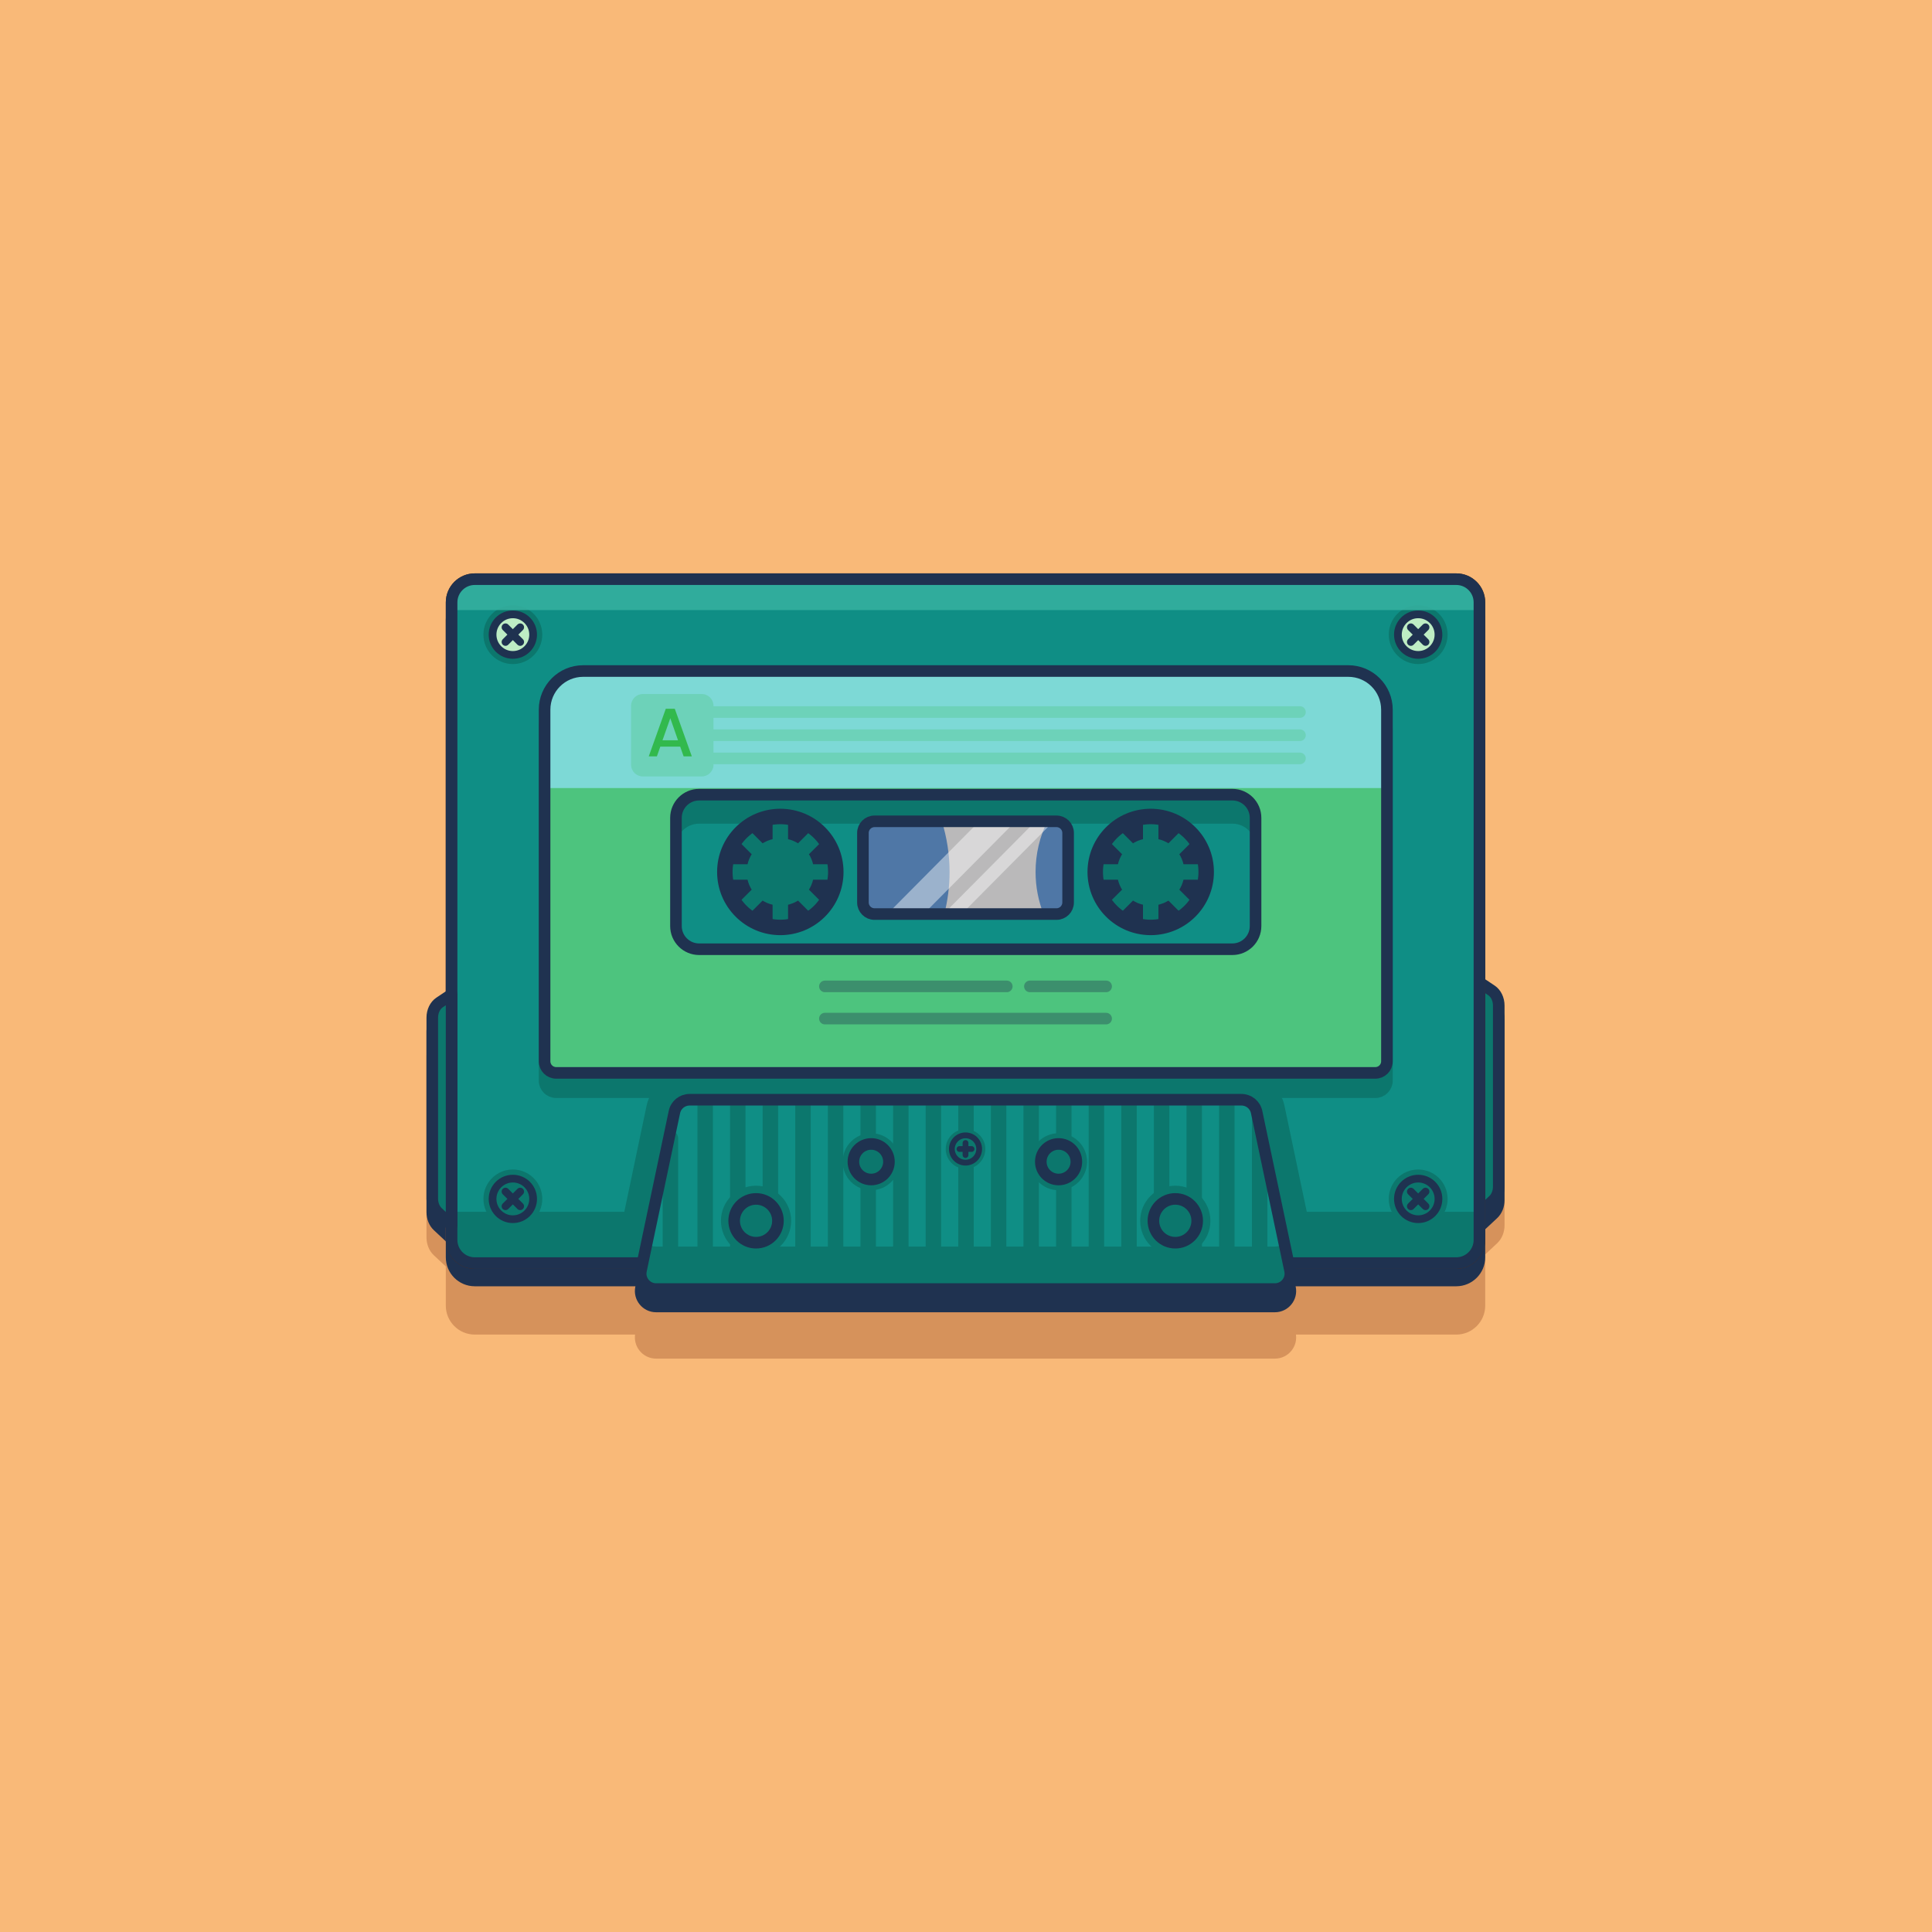 <svg xmlns="http://www.w3.org/2000/svg" enable-background="new 0 0 1000 1000" viewBox="0 0 1000 1000"><rect width="1000" height="1000" fill="#f9b978"/><path fill="#d6925b" stroke="#d6925b" stroke-miterlimit="10" stroke-width="6" d="M233.75,654.224l-7.144-6.677
	c-1.799-1.681-2.856-4.306-2.856-7.092v-93.752c0-3.267,1.45-6.271,3.777-7.824l6.223-4.154V654.224z"/><path fill="none" stroke="#1f3250" stroke-linecap="round" stroke-linejoin="round" stroke-miterlimit="10" stroke-width="6" d="
	M233.75,641.224l-7.144-6.677c-1.799-1.681-2.856-4.306-2.856-7.092v-93.752c0-3.267,1.45-6.271,3.777-7.824l6.223-4.154V641.224z"/><path fill="#d6925b" stroke="#d6925b" stroke-miterlimit="10" stroke-width="6" d="M659.887,700.224H339.613
	c-5.082,0-8.877-4.678-7.828-9.651l17.293-82c0.78-3.701,4.046-6.349,7.828-6.349h285.689c3.782,0,7.047,2.649,7.828,6.349
	l17.293,82C668.764,695.546,664.969,700.224,659.887,700.224z"/><path fill="#d6925b" stroke="#d6925b" stroke-miterlimit="10" stroke-width="6" d="M753.75 687.776h-508c-6.627 0-12-5.373-12-12v-330c0-6.627 5.373-12 12-12h508c6.627 0 12 5.373 12 12v330C765.75 682.404 760.377 687.776 753.75 687.776zM765.75 647.974l7.144-6.677c1.799-1.681 2.856-4.306 2.856-7.092v-93.752c0-3.267-1.45-6.271-3.777-7.824l-6.223-4.154V647.974z"/><path fill="none" stroke="#1f3250" stroke-linecap="round" stroke-linejoin="round" stroke-miterlimit="10" stroke-width="6" d="
		M765.75,634.974l7.144-6.677c1.799-1.681,2.856-4.306,2.856-7.092v-93.752c0-3.267-1.45-6.271-3.777-7.824l-6.223-4.154V634.974z"/><path fill="#0c776d" d="M765.75,627.974l7.144-6.677c1.799-1.681,2.856-4.306,2.856-7.092v-93.752
		c0-3.267-1.45-6.271-3.777-7.824l-6.223-4.154V627.974z"/><path fill="none" stroke="#1f3250" stroke-linecap="round" stroke-linejoin="round" stroke-miterlimit="10" stroke-width="6" d="
		M765.75,627.974l7.144-6.677c1.799-1.681,2.856-4.306,2.856-7.092v-93.752c0-3.267-1.45-6.271-3.777-7.824l-6.223-4.154V627.974z"/><path fill="#1f3250" stroke="#1f3250" stroke-linecap="round" stroke-linejoin="round" stroke-miterlimit="10" stroke-width="6" d="
	M753.75,662.776h-508c-6.627,0-12-5.373-12-12v-330c0-6.627,5.373-12,12-12h508c6.627,0,12,5.373,12,12v330
	C765.75,657.404,760.377,662.776,753.75,662.776z"/><path fill="#1f3250" stroke="#1f3250" stroke-linecap="round" stroke-linejoin="round" stroke-miterlimit="10" stroke-width="6" d="
	M659.887,676.224H339.613c-5.082,0-8.877-4.678-7.828-9.651l17.293-82c0.78-3.701,4.046-6.349,7.828-6.349h285.689
	c3.782,0,7.047,2.649,7.828,6.349l17.293,82C668.764,671.546,664.969,676.224,659.887,676.224z"/><path fill="none" stroke="#5c290c" stroke-linecap="round" stroke-linejoin="round" stroke-miterlimit="10" stroke-width="6" d="
	M753.75,653.776h-508c-6.627,0-12-5.373-12-12v-330c0-6.627,5.373-12,12-12h508c6.627,0,12,5.373,12,12v330
	C765.75,648.404,760.377,653.776,753.75,653.776z"/><path fill="#0f8e85" d="M753.75,653.776h-508c-6.627,0-12-5.373-12-12v-330c0-6.627,5.373-12,12-12h508
	c6.627,0,12,5.373,12,12v330C765.75,648.404,760.377,653.776,753.75,653.776z"/><circle cx="265.448" cy="328.486" r="15.229" fill="#0c776d"/><circle cx="265.448" cy="328.486" r="10.5" fill="#beedc4"/><circle cx="265.448" cy="328.486" r="10.5" fill="none" stroke="#1f3250" stroke-linecap="round" stroke-linejoin="round" stroke-miterlimit="10" stroke-width="4"/><line x1="261.647" x2="269.249" y1="324.685" y2="332.286" fill="none" stroke="#1f3250" stroke-linecap="round" stroke-linejoin="round" stroke-miterlimit="10" stroke-width="4"/><line x1="269.249" x2="261.647" y1="324.685" y2="332.286" fill="none" stroke="#1f3250" stroke-linecap="round" stroke-linejoin="round" stroke-miterlimit="10" stroke-width="4"/><circle cx="734.052" cy="328.486" r="15.229" fill="#0c776d"/><circle cx="734.052" cy="328.486" r="10.5" fill="#beedc4"/><circle cx="734.052" cy="328.486" r="10.5" fill="none" stroke="#1f3250" stroke-linecap="round" stroke-linejoin="round" stroke-miterlimit="10" stroke-width="4"/><line x1="730.251" x2="737.853" y1="324.685" y2="332.286" fill="none" stroke="#1f3250" stroke-linecap="round" stroke-linejoin="round" stroke-miterlimit="10" stroke-width="4"/><line x1="737.853" x2="730.251" y1="324.685" y2="332.286" fill="none" stroke="#1f3250" stroke-linecap="round" stroke-linejoin="round" stroke-miterlimit="10" stroke-width="4"/><path fill="#0c776d" d="M677.435,632.224l-12.626-60.037c-1.795-8.516-9.415-14.963-18.117-14.963H352.809
	c-8.703,0-16.323,6.486-18.118,15l-12.601,60H677.435z"/><path fill="#0c776d" stroke="#0c776d" stroke-linecap="round" stroke-linejoin="round" stroke-miterlimit="10" stroke-width="6" d="
	M711.875,565.322h-424c-3.314,0-6-2.686-6-6v-182c0-11.046,8.954-20,20-20h396c11.046,0,20,8.954,20,20v182
	C717.875,562.635,715.189,565.322,711.875,565.322z"/><path fill="#0c776d" d="M753.75,653.776h-508c-6.627,0-12-5.373-12-12v-14.552h532v14.552
	C765.75,648.404,760.377,653.776,753.75,653.776z"/><path fill="#36b2a0" d="M765.75,315.776h-532v-4c0-6.627,5.373-12,12-12h508
	c6.627,0,12,5.373,12,12V315.776z" opacity=".86"/><path fill="none" stroke="#1f3250" stroke-linecap="round" stroke-linejoin="round" stroke-miterlimit="10" stroke-width="6" d="
	M753.75,653.776h-508c-6.627,0-12-5.373-12-12v-330c0-6.627,5.373-12,12-12h508c6.627,0,12,5.373,12,12v330
	C765.75,648.404,760.377,653.776,753.75,653.776z"/><path fill="#7dd9d6" d="M711.875,555.322h-424c-3.314,0-6-2.686-6-6v-182c0-11.046,8.954-20,20-20h396
	c11.046,0,20,8.954,20,20v182C717.875,552.635,715.189,555.322,711.875,555.322z"/><path fill="#32b94d" d="M711.875,555.322h-424c-3.314,0-6-2.686-6-6V407.89h436v141.431
	C717.875,552.635,715.189,555.322,711.875,555.322z" opacity=".64"/><path fill="none" stroke="#1f3250" stroke-linecap="round" stroke-linejoin="round" stroke-miterlimit="10" stroke-width="6" d="
	M711.875,555.322h-424c-3.314,0-6-2.686-6-6v-182c0-11.046,8.954-20,20-20h396c11.046,0,20,8.954,20,20v182
	C717.875,552.635,715.189,555.322,711.875,555.322z"/><path fill="#0f8e85" d="M659.887,667.224H339.613c-5.082,0-8.877-4.678-7.828-9.651l17.293-82
	c0.78-3.701,4.046-6.349,7.828-6.349h285.689c3.782,0,7.047,2.649,7.828,6.349l17.293,82
	C668.764,662.546,664.969,667.224,659.887,667.224z"/><line x1="347" x2="347" y1="589.224" y2="658.557" fill="none" stroke="#0c776d" stroke-linecap="round" stroke-linejoin="round" stroke-miterlimit="10" stroke-width="8"/><line x1="652" x2="652" y1="579.724" y2="661.891" fill="none" stroke="#0c776d" stroke-linecap="round" stroke-linejoin="round" stroke-miterlimit="10" stroke-width="8"/><line x1="365" x2="365" y1="569.224" y2="661.891" fill="none" stroke="#0c776d" stroke-linecap="round" stroke-linejoin="round" stroke-miterlimit="10" stroke-width="8"/><line x1="381.875" x2="381.875" y1="569.224" y2="661.891" fill="none" stroke="#0c776d" stroke-linecap="round" stroke-linejoin="round" stroke-miterlimit="10" stroke-width="8"/><line x1="398.75" x2="398.75" y1="569.224" y2="661.891" fill="none" stroke="#0c776d" stroke-linecap="round" stroke-linejoin="round" stroke-miterlimit="10" stroke-width="8"/><line x1="415.625" x2="415.625" y1="569.224" y2="661.891" fill="none" stroke="#0c776d" stroke-linecap="round" stroke-linejoin="round" stroke-miterlimit="10" stroke-width="8"/><line x1="432.5" x2="432.5" y1="569.224" y2="661.891" fill="none" stroke="#0c776d" stroke-linecap="round" stroke-linejoin="round" stroke-miterlimit="10" stroke-width="8"/><line x1="449.375" x2="449.375" y1="569.224" y2="661.891" fill="none" stroke="#0c776d" stroke-linecap="round" stroke-linejoin="round" stroke-miterlimit="10" stroke-width="8"/><line x1="466.25" x2="466.25" y1="569.224" y2="661.891" fill="none" stroke="#0c776d" stroke-linecap="round" stroke-linejoin="round" stroke-miterlimit="10" stroke-width="8"/><line x1="483.125" x2="483.125" y1="569.224" y2="661.891" fill="none" stroke="#0c776d" stroke-linecap="round" stroke-linejoin="round" stroke-miterlimit="10" stroke-width="8"/><line x1="500" x2="500" y1="569.224" y2="661.891" fill="none" stroke="#0c776d" stroke-linecap="round" stroke-linejoin="round" stroke-miterlimit="10" stroke-width="8"/><line x1="516.875" x2="516.875" y1="569.224" y2="661.891" fill="none" stroke="#0c776d" stroke-linecap="round" stroke-linejoin="round" stroke-miterlimit="10" stroke-width="8"/><line x1="533.75" x2="533.75" y1="569.224" y2="661.891" fill="none" stroke="#0c776d" stroke-linecap="round" stroke-linejoin="round" stroke-miterlimit="10" stroke-width="8"/><line x1="550.625" x2="550.625" y1="569.224" y2="661.891" fill="none" stroke="#0c776d" stroke-linecap="round" stroke-linejoin="round" stroke-miterlimit="10" stroke-width="8"/><line x1="567.5" x2="567.5" y1="569.224" y2="661.891" fill="none" stroke="#0c776d" stroke-linecap="round" stroke-linejoin="round" stroke-miterlimit="10" stroke-width="8"/><line x1="584.375" x2="584.375" y1="569.224" y2="661.891" fill="none" stroke="#0c776d" stroke-linecap="round" stroke-linejoin="round" stroke-miterlimit="10" stroke-width="8"/><line x1="601.25" x2="601.25" y1="569.224" y2="661.891" fill="none" stroke="#0c776d" stroke-linecap="round" stroke-linejoin="round" stroke-miterlimit="10" stroke-width="8"/><line x1="618.125" x2="618.125" y1="569.224" y2="661.891" fill="none" stroke="#0c776d" stroke-linecap="round" stroke-linejoin="round" stroke-miterlimit="10" stroke-width="8"/><line x1="635" x2="635" y1="569.224" y2="661.891" fill="none" stroke="#0c776d" stroke-linecap="round" stroke-linejoin="round" stroke-miterlimit="10" stroke-width="8"/><path fill="#0c776d" d="M664.76,643.563c-1.339,1.033-3.018,1.661-4.873,1.661H339.613
	c-1.855,0-3.534-0.628-4.873-1.661l-2.955,14.01c-1.049,4.973,2.745,9.651,7.828,9.651h320.274c5.083,0,8.877-4.678,7.828-9.651
	L664.76,643.563z"/><path fill="none" stroke="#1f3250" stroke-linecap="round" stroke-linejoin="round" stroke-miterlimit="10" stroke-width="6" d="
	M659.887,667.224H339.613c-5.082,0-8.877-4.678-7.828-9.651l17.293-82c0.78-3.701,4.046-6.349,7.828-6.349h285.689
	c3.782,0,7.047,2.649,7.828,6.349l17.293,82C668.764,662.546,664.969,667.224,659.887,667.224z"/><path fill="#0f8e85" d="M637.875,491.322h-276c-6.627,0-12-5.373-12-12v-56c0-6.627,5.373-12,12-12h276
	c6.627,0,12,5.373,12,12v56C649.875,485.949,644.502,491.322,637.875,491.322z"/><path fill="#0c776d" d="M637.875,411.322h-276c-6.627,0-12,5.373-12,12v15c0-6.627,5.373-12,12-12h276
	c6.627,0,12,5.373,12,12v-15C649.875,416.694,644.502,411.322,637.875,411.322z"/><path fill="none" stroke="#1f3250" stroke-linecap="round" stroke-linejoin="round" stroke-miterlimit="10" stroke-width="6" d="
	M637.875,491.322h-276c-6.627,0-12-5.373-12-12v-56c0-6.627,5.373-12,12-12h276c6.627,0,12,5.373,12,12v56
	C649.875,485.949,644.502,491.322,637.875,491.322z"/><path fill="none" stroke="#0c776d" stroke-linecap="round" stroke-linejoin="round" stroke-miterlimit="10" stroke-width="6" d="
	M347,586.224"/><circle cx="391.333" cy="631.891" r="18.167" fill="#0c776d"/><circle cx="391.333" cy="631.891" r="11.333" fill="none" stroke="#1f3250" stroke-linecap="round" stroke-linejoin="round" stroke-miterlimit="10" stroke-width="6"/><circle cx="608.333" cy="631.891" r="18.167" fill="#0c776d"/><circle cx="608.333" cy="631.891" r="11.333" fill="none" stroke="#1f3250" stroke-linecap="round" stroke-linejoin="round" stroke-miterlimit="10" stroke-width="6"/><circle cx="450.917" cy="601.307" r="14.75" fill="#0c776d"/><circle cx="450.917" cy="601.307" r="9.202" fill="none" stroke="#1f3250" stroke-linecap="round" stroke-linejoin="round" stroke-miterlimit="10" stroke-width="6"/><circle cx="547.917" cy="601.307" r="14.75" fill="#0c776d"/><circle cx="547.917" cy="601.307" r="9.202" fill="none" stroke="#1f3250" stroke-linecap="round" stroke-linejoin="round" stroke-miterlimit="10" stroke-width="6"/><g><circle cx="403.892" cy="451.322" r="28.716" fill="#1f3250"/><defs><filter id="a" width="69.764" height="69.764" x="369.01" y="416.439" filterUnits="userSpaceOnUse"><feColorMatrix color-interpolation-filters="sRGB" result="source" values="-1 0 0 0 1  0 -1 0 0 1  0 0 -1 0 1  0 0 0 1 0"/></filter></defs><mask id="b" width="69.764" height="69.764" x="369.01" y="416.439" maskUnits="userSpaceOnUse"><g filter="url(#a)"><circle cx="403.892" cy="451.322" r="26.472"/></g></mask><g mask="url(#b)"><line x1="403.892" x2="403.892" y1="420.439" y2="482.204" fill="none" stroke="#0c776d" stroke-linecap="round" stroke-linejoin="round" stroke-miterlimit="10" stroke-width="8"/><line x1="434.774" x2="373.01" y1="451.322" y2="451.322" fill="none" stroke="#0c776d" stroke-linecap="round" stroke-linejoin="round" stroke-miterlimit="10" stroke-width="8"/><line x1="425.729" x2="382.055" y1="429.485" y2="473.159" fill="none" stroke="#0c776d" stroke-linecap="round" stroke-linejoin="round" stroke-miterlimit="10" stroke-width="8"/><line x1="425.729" x2="382.055" y1="473.159" y2="429.485" fill="none" stroke="#0c776d" stroke-linecap="round" stroke-linejoin="round" stroke-miterlimit="10" stroke-width="8"/></g><circle cx="403.892" cy="451.322" r="17.431" fill="#0c776d"/><circle cx="403.892" cy="451.322" r="28.716" fill="none" stroke="#1f3250" stroke-linecap="round" stroke-linejoin="round" stroke-miterlimit="10" stroke-width="8"/></g><g><circle cx="595.608" cy="451.322" r="28.716" fill="#1f3250"/><defs><filter id="c" width="69.764" height="69.764" x="560.726" y="416.439" filterUnits="userSpaceOnUse"><feColorMatrix color-interpolation-filters="sRGB" result="source" values="-1 0 0 0 1  0 -1 0 0 1  0 0 -1 0 1  0 0 0 1 0"/></filter></defs><mask id="d" width="69.764" height="69.764" x="560.726" y="416.439" maskUnits="userSpaceOnUse"><g filter="url(#c)"><circle cx="595.608" cy="451.322" r="26.472"/></g></mask><g mask="url(#d)"><line x1="595.608" x2="595.608" y1="420.439" y2="482.204" fill="none" stroke="#0c776d" stroke-linecap="round" stroke-linejoin="round" stroke-miterlimit="10" stroke-width="8"/><line x1="626.49" x2="564.726" y1="451.322" y2="451.322" fill="none" stroke="#0c776d" stroke-linecap="round" stroke-linejoin="round" stroke-miterlimit="10" stroke-width="8"/><line x1="617.445" x2="573.771" y1="429.485" y2="473.159" fill="none" stroke="#0c776d" stroke-linecap="round" stroke-linejoin="round" stroke-miterlimit="10" stroke-width="8"/><line x1="617.445" x2="573.771" y1="473.159" y2="429.485" fill="none" stroke="#0c776d" stroke-linecap="round" stroke-linejoin="round" stroke-miterlimit="10" stroke-width="8"/></g><circle cx="595.608" cy="451.322" r="17.431" fill="#0c776d"/><circle cx="595.608" cy="451.322" r="28.716" fill="none" stroke="#1f3250" stroke-linecap="round" stroke-linejoin="round" stroke-miterlimit="10" stroke-width="8"/></g><path fill="#f9b978" d="M546.851,473.119h-94.202c-3.314,0-6-2.686-6-6v-36c0-3.314,2.686-6,6-6h94.202
	c3.314,0,6,2.686,6,6v36C552.851,470.432,550.165,473.119,546.851,473.119z"/><g><circle cx="265.448" cy="620.557" r="15.229" fill="#0c776d"/><circle cx="265.448" cy="620.557" r="10.5" fill="none" stroke="#1f3250" stroke-linecap="round" stroke-linejoin="round" stroke-miterlimit="10" stroke-width="4"/><line x1="261.647" x2="269.249" y1="616.756" y2="624.358" fill="none" stroke="#1f3250" stroke-linecap="round" stroke-linejoin="round" stroke-miterlimit="10" stroke-width="4"/><line x1="269.249" x2="261.647" y1="616.756" y2="624.358" fill="none" stroke="#1f3250" stroke-linecap="round" stroke-linejoin="round" stroke-miterlimit="10" stroke-width="4"/></g><g><circle cx="734.052" cy="620.557" r="15.229" fill="#0c776d"/><circle cx="734.052" cy="620.557" r="10.5" fill="none" stroke="#1f3250" stroke-linecap="round" stroke-linejoin="round" stroke-miterlimit="10" stroke-width="4"/><line x1="730.251" x2="737.853" y1="616.756" y2="624.358" fill="none" stroke="#1f3250" stroke-linecap="round" stroke-linejoin="round" stroke-miterlimit="10" stroke-width="4"/><line x1="737.853" x2="730.251" y1="616.756" y2="624.358" fill="none" stroke="#1f3250" stroke-linecap="round" stroke-linejoin="round" stroke-miterlimit="10" stroke-width="4"/></g><g><circle cx="499.75" cy="594.724" r="10.25" fill="#0c776d"/><circle cx="499.75" cy="594.724" r="7.067" fill="none" stroke="#1f3250" stroke-linecap="round" stroke-linejoin="round" stroke-miterlimit="10" stroke-width="3"/><line x1="496.625" x2="502.875" y1="594.724" y2="594.724" fill="none" stroke="#1f3250" stroke-linecap="round" stroke-linejoin="round" stroke-miterlimit="10" stroke-width="3"/><line x1="499.75" x2="499.75" y1="591.599" y2="597.849" fill="none" stroke="#1f3250" stroke-linecap="round" stroke-linejoin="round" stroke-miterlimit="10" stroke-width="3"/></g><path fill="#1f3250" d="M446.649 431.119v36c0 3.314 2.686 6 6 6h36.106c1.785-6.969 2.735-14.272 2.735-21.797 0-9.128-1.398-17.929-3.988-26.203h-34.853C449.335 425.119 446.649 427.805 446.649 431.119zM540.141 473.119h6.71c3.314 0 6-2.686 6-6v-36c0-3.314-2.686-6-6-6h-4.777c-3.879 7.909-6.064 16.8-6.064 26.203C536.01 459.018 537.485 466.365 540.141 473.119z"/><path fill="#7db9f9" d="M546.851,472.119h-94.202c-3.314,0-6-2.686-6-6v-34c0-3.314,2.686-6,6-6
	h94.202c3.314,0,6,2.686,6,6v34C552.851,469.432,550.165,472.119,546.851,472.119z" opacity=".51"/><polygon fill="#fff" points="479.029 472.119 524.671 426.119 505.888 426.119 460.246 472.119" opacity=".43"/><polygon fill="#fff" points="498.703 472.119 544.345 426.119 534.953 426.119 489.311 472.119" opacity=".43"/><path fill="none" stroke="#1f3250" stroke-linecap="round" stroke-linejoin="round" stroke-miterlimit="10" stroke-width="6" d="
	M546.851,473.119h-94.202c-3.314,0-6-2.686-6-6v-36c0-3.314,2.686-6,6-6h94.202c3.314,0,6,2.686,6,6v36
	C552.851,470.432,550.165,473.119,546.851,473.119z"/><line x1="533.072" x2="572.534" y1="510.557" y2="510.557" fill="none" stroke="#1f3250" stroke-linecap="round" stroke-linejoin="round" stroke-miterlimit="10" stroke-width="6" opacity=".36"/><line x1="426.966" x2="521.108" y1="510.557" y2="510.557" fill="none" stroke="#1f3250" stroke-linecap="round" stroke-linejoin="round" stroke-miterlimit="10" stroke-width="6" opacity=".36"/><line x1="426.966" x2="572.534" y1="527.224" y2="527.224" fill="none" stroke="#1f3250" stroke-linecap="round" stroke-linejoin="round" stroke-miterlimit="10" stroke-width="6" opacity=".36"/><path fill="#6dd2b9" d="M363.222,401.89h-30.5c-3.36,0-6.083-2.724-6.083-6.083v-30.5
	c0-3.36,2.724-6.083,6.083-6.083h30.5c3.36,0,6.083,2.724,6.083,6.083v30.5C369.305,399.167,366.581,401.89,363.222,401.89z"/><g><path fill="#32b94d" d="M352.069,386.462h-10.292l-1.769,5.022h-4.209l8.807-24.618h4.669l8.807,24.618h-4.245
		L352.069,386.462z M346.94,371.749l-4.032,11.424h8.029L346.94,371.749z"/></g><path fill="#0c776d" d="M233.75,634.224l-7.144-6.677c-1.799-1.681-2.856-4.306-2.856-7.092v-93.752
	c0-3.267,1.45-6.271,3.777-7.824l6.223-4.154V634.224z"/><line x1="364.972" x2="672.862" y1="368.557" y2="368.557" fill="none" stroke="#6dd2b9" stroke-linecap="round" stroke-linejoin="round" stroke-miterlimit="10" stroke-width="6"/><line x1="364.972" x2="672.862" y1="380.557" y2="380.557" fill="none" stroke="#6dd2b9" stroke-linecap="round" stroke-linejoin="round" stroke-miterlimit="10" stroke-width="6"/><line x1="364.972" x2="672.862" y1="392.557" y2="392.557" fill="none" stroke="#6dd2b9" stroke-linecap="round" stroke-linejoin="round" stroke-miterlimit="10" stroke-width="6"/><path fill="none" stroke="#1f3250" stroke-linecap="round" stroke-linejoin="round" stroke-miterlimit="10" stroke-width="6" d="
	M233.75,634.224l-7.144-6.677c-1.799-1.681-2.856-4.306-2.856-7.092v-93.752c0-3.267,1.45-6.271,3.777-7.824l6.223-4.154V634.224z"/></svg>